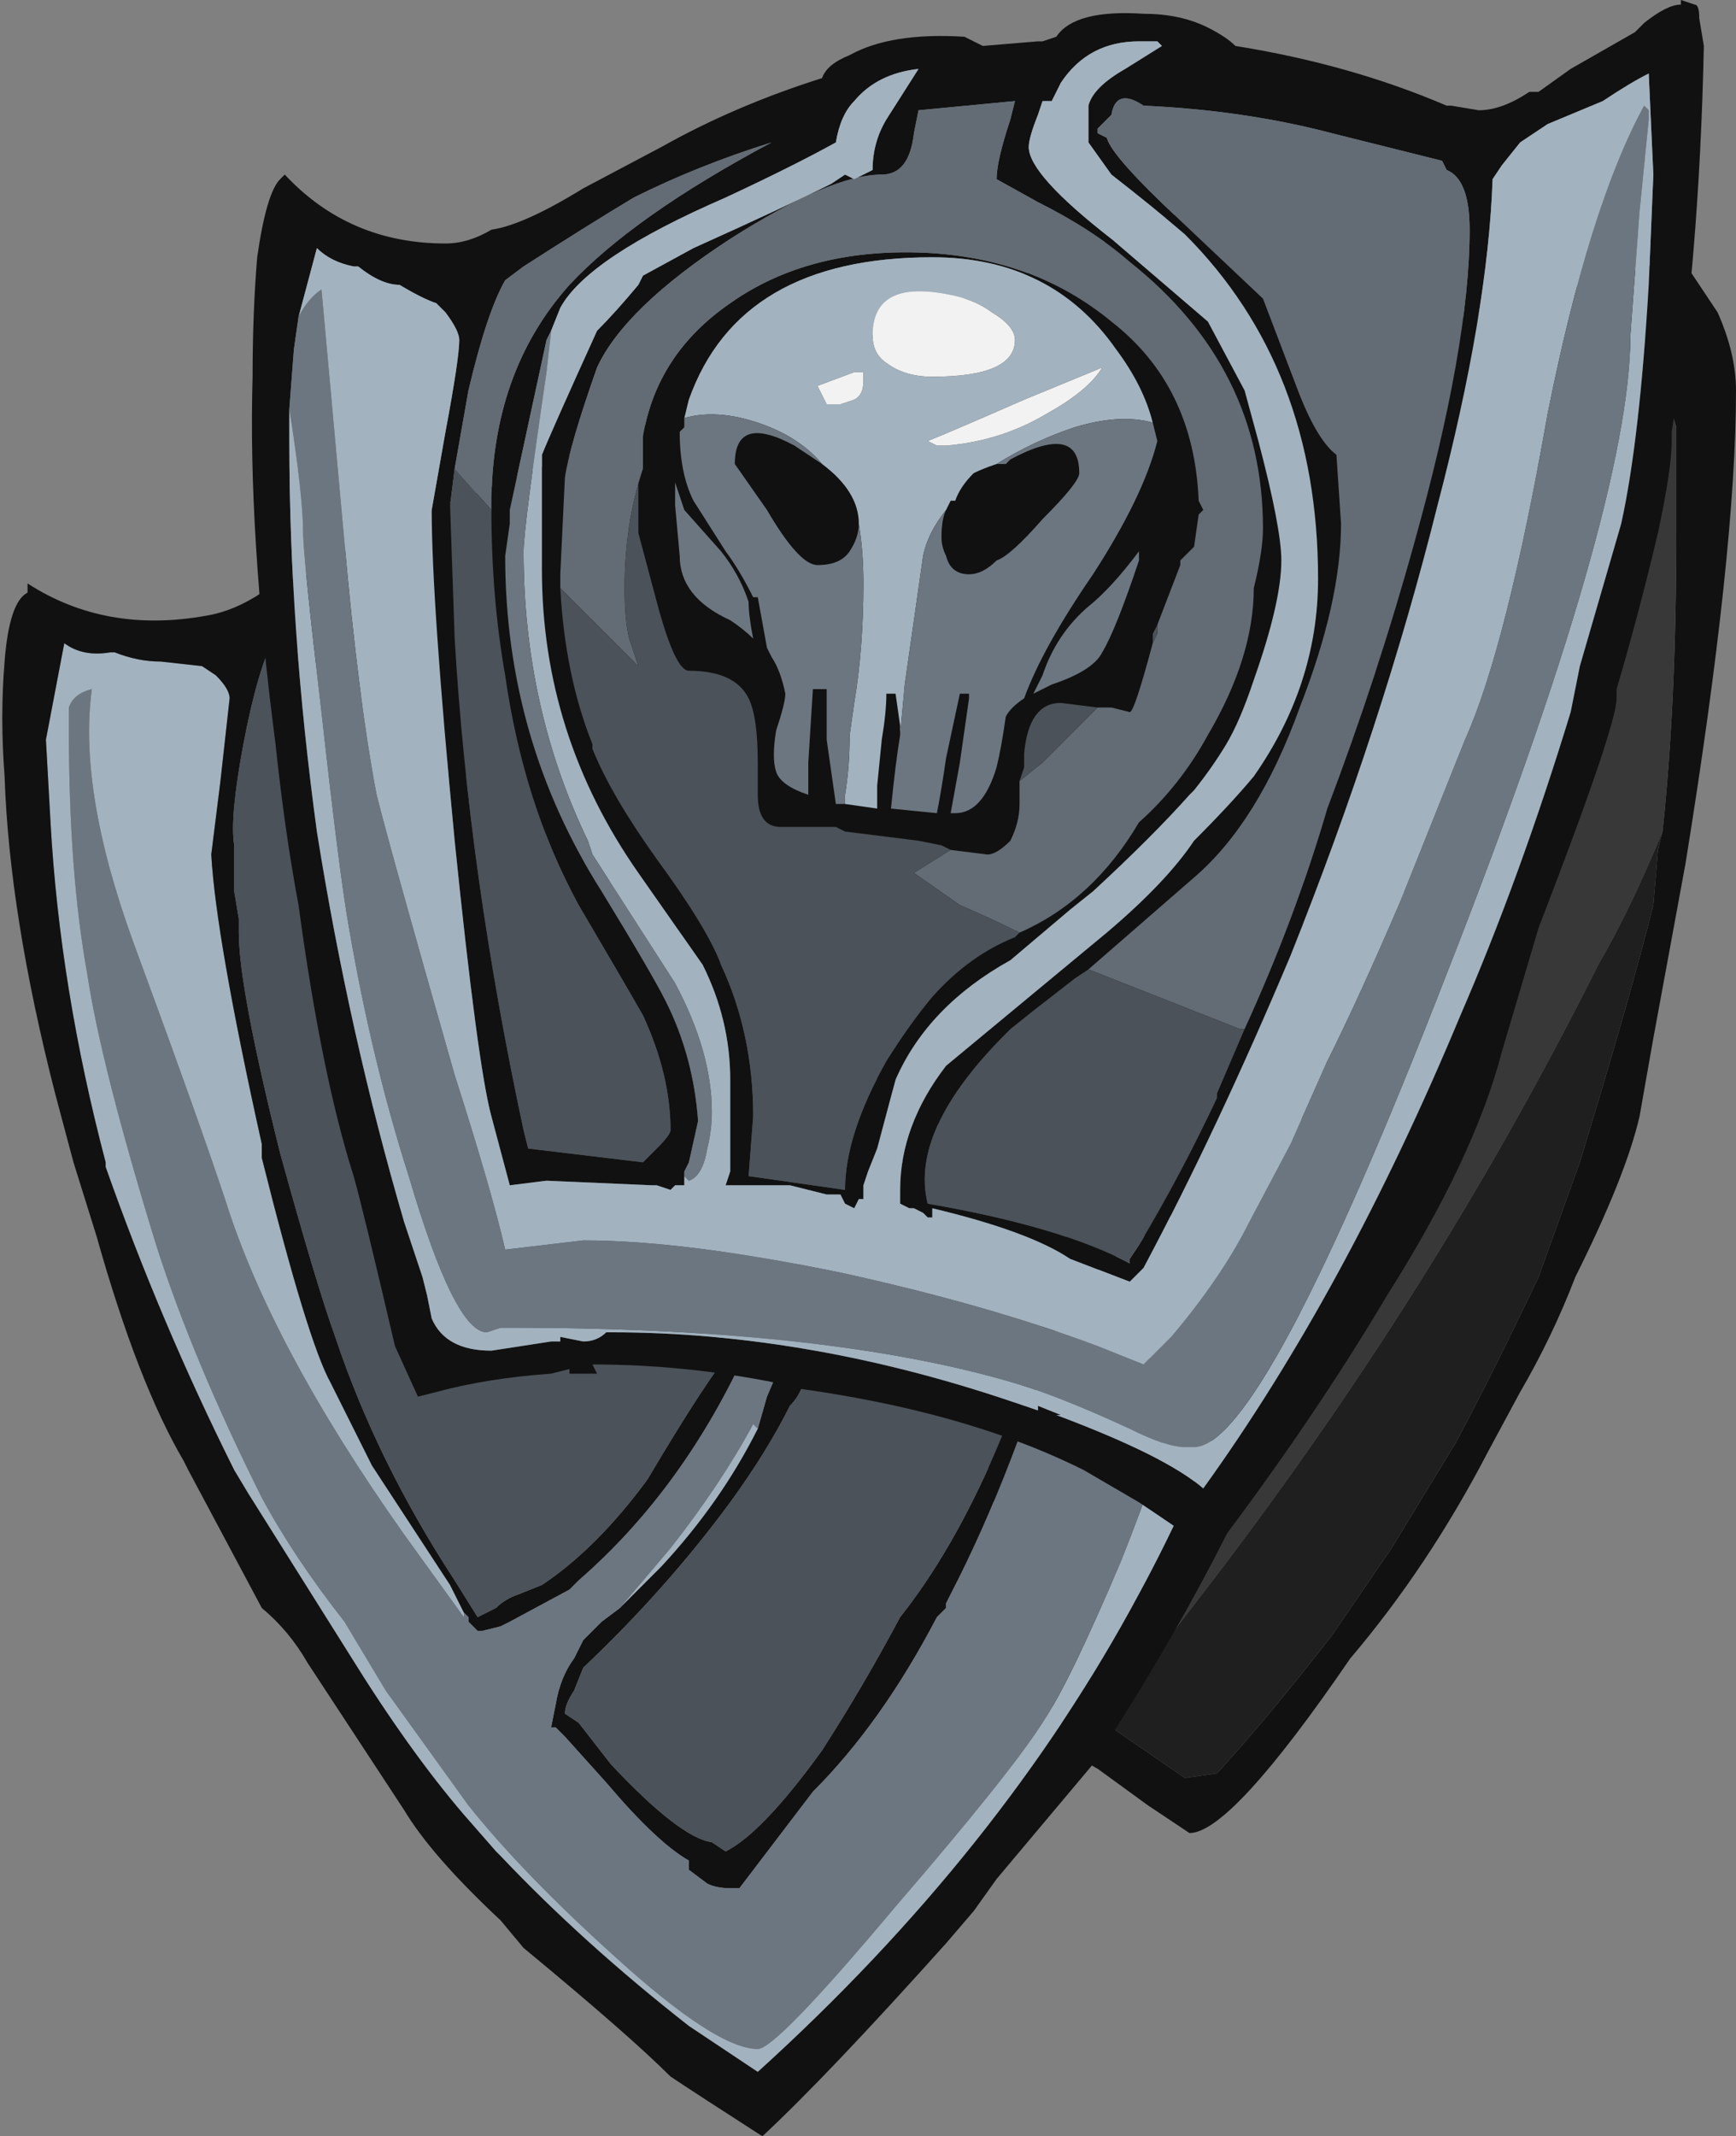 <?xml version="1.0" encoding="UTF-8" standalone="no"?>
<svg xmlns:ffdec="https://www.free-decompiler.com/flash" xmlns:xlink="http://www.w3.org/1999/xlink" ffdec:objectType="frame" height="162.75px" width="132.3px" xmlns="http://www.w3.org/2000/svg">
  <rect width="100%" height="100%" fill="#808080" stroke="none"/>
  <g transform="matrix(1.0, 0.0, 0.0, 1.0, 68.95, 148.75)">
    <use ffdec:characterId="294" height="23.25" transform="matrix(7.0, 0.0, 0.0, 7.0, -68.95, -148.75)" width="18.9" xlink:href="#shape0"/>
  </g>
  <defs>
    <g id="shape0" transform="matrix(1.0, 0.0, 0.0, 1.0, 9.85, 21.25)">
      <path d="M3.45 -17.05 L8.45 -18.45 8.85 -17.85 Q9.05 -17.4 9.05 -17.0 9.05 -15.25 8.5 -11.85 L8.15 -9.95 8.0 -9.1 Q7.85 -8.45 7.3 -7.35 7.05 -6.7 6.7 -6.1 L6.35 -5.45 Q5.7 -4.2 4.85 -3.2 3.55 -1.3 3.1 -1.3 L2.65 -1.6 2.1 -2.0 Q2.0 -2.05 1.9 -2.15 L1.45 -2.95 Q1.1 -3.85 0.85 -5.7 L3.45 -17.05 M8.25 -12.2 Q8.4 -13.6 8.4 -15.45 L8.4 -16.6 Q8.25 -17.1 8.05 -17.6 L1.1 -8.9 Q1.5 -4.1 2.2 -2.55 L2.25 -2.45 3.05 -1.9 3.4 -1.95 Q3.95 -2.55 4.65 -3.45 L5.3 -4.4 6.0 -5.55 Q6.4 -6.3 6.9 -7.35 L7.35 -8.6 Q7.9 -10.4 8.15 -11.4 L8.2 -12.0 8.25 -12.2" fill="#111111" fill-rule="evenodd" stroke="none"/>
      <path d="M2.2 -2.55 Q1.5 -4.1 1.1 -8.9 L8.05 -17.6 Q8.25 -17.1 8.4 -16.6 L8.4 -15.45 Q8.4 -13.6 8.25 -12.2 7.9 -11.35 7.55 -10.75 5.75 -7.15 3.2 -3.85 L2.2 -2.55" fill="#383838" fill-rule="evenodd" stroke="none"/>
      <path d="M2.2 -2.55 L3.2 -3.85 Q5.75 -7.15 7.55 -10.75 7.9 -11.35 8.25 -12.2 L8.2 -12.0 8.15 -11.4 Q7.9 -10.4 7.35 -8.6 L6.9 -7.35 Q6.4 -6.3 6.0 -5.55 L5.3 -4.4 4.65 -3.45 Q3.95 -2.55 3.4 -1.95 L3.05 -1.9 2.25 -2.45 2.2 -2.55" fill="#1f1f1f" fill-rule="evenodd" stroke="none"/>
      <path d="M1.75 -7.15 L4.45 -9.2 Q3.8 -6.2 2.55 -3.9 1.05 -1.1 -1.6 1.3 L-2.35 0.8 Q-3.5 -0.1 -4.4 -1.05 L-4.45 -1.1 -4.8 -1.5 Q-5.4 -2.2 -6.05 -3.25 L-7.15 -5.0 -7.3 -5.25 Q-8.1 -6.85 -8.7 -8.55 L-8.7 -8.6 Q-9.2 -10.5 -9.3 -12.3 L-9.35 -13.2 -9.15 -14.25 Q-8.95 -14.1 -8.65 -14.15 L-8.6 -14.15 Q-8.35 -14.05 -8.1 -14.05 L-7.65 -14.0 -7.5 -13.9 Q-7.35 -13.75 -7.35 -13.65 L-7.45 -12.75 -7.55 -11.95 Q-7.5 -11.05 -7.0 -8.8 L-7.0 -8.65 Q-6.5 -6.65 -6.25 -6.2 L-5.8 -5.3 -4.95 -4.0 -4.8 -3.7 -4.8 -3.65 -5.45 -4.55 Q-6.9 -6.6 -7.4 -8.2 -7.7 -9.1 -8.4 -11.0 -9.0 -12.65 -8.85 -13.75 -9.05 -13.7 -9.1 -13.55 L-9.1 -13.3 Q-9.1 -11.75 -8.9 -10.65 -8.75 -9.65 -8.15 -7.7 -7.75 -6.45 -7.0 -4.95 -6.65 -4.3 -6.1 -3.6 L-5.65 -2.85 -4.75 -1.6 Q-4.15 -0.85 -3.15 0.05 -2.05 1.05 -1.6 1.05 -1.4 1.05 -0.1 -0.5 1.15 -1.95 1.5 -2.5 1.8 -2.95 2.35 -4.25 2.95 -5.75 2.95 -6.25 L1.75 -7.15 M-1.6 -5.7 Q-2.0 -4.9 -2.65 -4.2 L-3.1 -3.75 -2.55 -4.4 Q-2.0 -5.1 -1.65 -5.75 L-1.6 -5.7 M-2.45 -6.85 L-1.85 -7.7 -2.45 -6.85 M-1.2 -7.55 L-0.9 -6.45 -1.2 -7.55" fill="#a2b2bf" fill-rule="evenodd" stroke="none"/>
      <path d="M4.4 -19.5 L4.3 -6.35 Q3.55 -4.35 2.05 -2.05 L1.0 -0.8 0.75 -0.45 0.45 -0.1 Q-0.85 1.35 -1.55 2.0 -2.25 1.55 -2.55 1.35 -3.0 0.9 -4.15 -0.05 L-4.4 -0.35 Q-5.15 -1.05 -5.45 -1.55 L-6.5 -3.15 Q-6.7 -3.5 -7.0 -3.75 L-7.8 -5.25 -7.85 -5.35 Q-8.35 -6.2 -8.8 -7.8 L-9.05 -8.6 -9.25 -9.35 Q-9.75 -11.3 -9.8 -12.8 -9.85 -13.45 -9.8 -14.05 -9.75 -14.7 -9.55 -14.8 L-9.55 -14.9 Q-8.7 -14.35 -7.6 -14.55 -7.3 -14.6 -7.0 -14.8 -6.65 -14.9 -6.0 -15.35 L4.4 -19.5 M-4.8 -3.7 L-4.95 -4.0 -5.8 -5.3 -6.25 -6.2 Q-6.5 -6.65 -7.0 -8.65 L-7.0 -8.8 Q-7.5 -11.05 -7.55 -11.95 L-7.45 -12.75 -7.35 -13.65 Q-7.35 -13.75 -7.5 -13.9 L-7.65 -14.0 -8.1 -14.05 Q-8.35 -14.05 -8.6 -14.15 L-8.65 -14.15 Q-8.95 -14.1 -9.15 -14.25 L-9.35 -13.2 -9.3 -12.3 Q-9.2 -10.5 -8.7 -8.6 L-8.7 -8.55 Q-8.1 -6.85 -7.3 -5.25 L-7.15 -5.0 -6.05 -3.25 Q-5.4 -2.2 -4.8 -1.5 L-4.45 -1.1 -4.4 -1.05 Q-3.5 -0.1 -2.35 0.8 L-1.6 1.3 Q1.05 -1.1 2.55 -3.9 3.8 -6.2 4.45 -9.2 L1.75 -7.15 Q1.2 -5.25 0.5 -3.9 L0.45 -3.8 0.45 -3.75 0.35 -3.65 Q-0.25 -2.5 -1.0 -1.75 L-1.8 -0.7 -1.9 -0.7 Q-2.05 -0.7 -2.15 -0.75 L-2.35 -0.9 -2.35 -1.0 Q-2.7 -1.2 -3.25 -1.85 L-3.7 -2.35 -3.8 -2.45 -3.85 -2.45 -3.8 -2.7 Q-3.75 -3.0 -3.6 -3.2 L-3.5 -3.4 -3.3 -3.6 -3.1 -3.75 -2.65 -4.2 Q-2.0 -4.9 -1.6 -5.7 L-1.5 -6.05 -1.35 -6.4 -1.0 -6.5 -1.1 -6.2 Q-1.15 -6.05 -1.25 -5.95 -1.5 -5.45 -1.9 -4.9 -2.6 -3.95 -3.5 -3.1 L-3.6 -2.85 Q-3.7 -2.7 -3.7 -2.6 L-3.55 -2.5 -3.2 -2.05 Q-2.45 -1.25 -2.1 -1.2 L-1.95 -1.1 Q-1.55 -1.3 -0.9 -2.2 -0.45 -2.9 -0.05 -3.65 1.1 -5.1 1.8 -7.95 L-6.85 -14.35 Q-7.05 -13.95 -7.2 -13.15 -7.35 -12.35 -7.3 -12.05 L-7.3 -11.55 -7.25 -11.25 -7.25 -11.1 Q-7.25 -10.5 -6.8 -8.7 -6.4 -7.25 -6.2 -6.7 -5.75 -5.35 -4.9 -4.05 L-4.65 -3.65 -4.45 -3.75 Q-4.35 -3.85 -4.2 -3.9 L-3.95 -4.0 Q-3.35 -4.4 -2.8 -5.15 -2.15 -6.25 -1.85 -6.6 L-1.7 -6.6 Q-2.4 -5.05 -3.55 -4.05 L-3.65 -3.95 -4.3 -3.6 -4.4 -3.55 -4.6 -3.5 -4.65 -3.5 -4.75 -3.6 -4.75 -3.65 -4.8 -3.7" fill="#111111" fill-rule="evenodd" stroke="none"/>
      <path d="M-1.85 -6.6 Q-2.15 -6.25 -2.8 -5.15 -3.35 -4.4 -3.95 -4.0 L-4.2 -3.9 Q-4.35 -3.85 -4.45 -3.75 L-4.65 -3.65 -4.9 -4.05 Q-5.75 -5.35 -6.2 -6.7 -6.4 -7.25 -6.8 -8.7 -7.25 -10.5 -7.25 -11.1 L-7.25 -11.25 -7.3 -11.55 -7.3 -12.05 Q-7.35 -12.35 -7.2 -13.15 -7.05 -13.95 -6.85 -14.35 L1.8 -7.95 Q1.1 -5.1 -0.05 -3.65 -0.45 -2.9 -0.9 -2.2 -1.55 -1.3 -1.95 -1.1 L-2.1 -1.2 Q-2.45 -1.25 -3.2 -2.05 L-3.55 -2.5 -3.7 -2.6 Q-3.7 -2.7 -3.6 -2.85 L-3.5 -3.1 Q-2.6 -3.95 -1.9 -4.9 -1.5 -5.45 -1.25 -5.95 -1.15 -6.05 -1.1 -6.2 L-1.0 -6.5 -0.9 -6.45 -1.2 -7.55 -1.85 -7.7 -2.45 -6.85 -1.85 -6.6" fill="#4b5259" fill-rule="evenodd" stroke="none"/>
      <path d="M1.75 -7.15 L2.95 -6.25 Q2.95 -5.75 2.35 -4.25 1.8 -2.95 1.5 -2.5 1.15 -1.95 -0.1 -0.5 -1.4 1.05 -1.6 1.05 -2.05 1.05 -3.15 0.05 -4.15 -0.85 -4.75 -1.6 L-5.65 -2.85 -6.1 -3.6 Q-6.65 -4.3 -7.0 -4.95 -7.75 -6.45 -8.15 -7.7 -8.75 -9.65 -8.9 -10.65 -9.1 -11.75 -9.1 -13.3 L-9.1 -13.55 Q-9.05 -13.7 -8.85 -13.75 -9.0 -12.65 -8.4 -11.0 -7.7 -9.1 -7.4 -8.2 -6.9 -6.6 -5.45 -4.55 L-4.8 -3.65 -4.8 -3.7 -4.75 -3.65 -4.75 -3.6 -4.65 -3.5 -4.6 -3.5 -4.4 -3.55 -4.3 -3.6 -3.65 -3.95 -3.55 -4.05 Q-2.4 -5.05 -1.7 -6.6 L-1.85 -6.6 -2.45 -6.85 -1.85 -7.7 -1.2 -7.55 -0.9 -6.45 -1.0 -6.5 -1.35 -6.4 -1.5 -6.05 -1.6 -5.7 -1.65 -5.75 Q-2.0 -5.1 -2.55 -4.4 L-3.1 -3.75 -3.3 -3.6 -3.5 -3.4 -3.6 -3.2 Q-3.75 -3.0 -3.8 -2.7 L-3.85 -2.45 -3.8 -2.45 -3.7 -2.35 -3.25 -1.85 Q-2.7 -1.2 -2.35 -1.0 L-2.35 -0.9 -2.15 -0.75 Q-2.05 -0.7 -1.9 -0.7 L-1.8 -0.7 -1.0 -1.75 Q-0.25 -2.5 0.35 -3.65 L0.45 -3.75 0.45 -3.8 0.5 -3.9 Q1.2 -5.25 1.75 -7.15" fill="#6c7680" fill-rule="evenodd" stroke="none"/>
      <path d="M3.7 -10.05 Q4.25 -11.25 4.6 -12.45 5.15 -13.9 5.55 -15.35 6.15 -17.5 6.15 -18.75 6.15 -19.3 5.9 -19.4 L5.85 -19.5 4.65 -19.8 Q3.7 -20.05 2.6 -20.1 2.3 -20.3 2.25 -20.0 L2.1 -19.85 2.1 -19.8 2.2 -19.75 Q2.25 -19.55 3.0 -18.85 L3.9 -18.0 4.3 -16.95 Q4.5 -16.45 4.7 -16.3 L4.75 -15.55 Q4.75 -14.7 4.3 -13.55 3.85 -12.3 3.15 -11.7 L2.0 -10.7 1.85 -10.6 1.4 -10.25 1.15 -10.05 1.1 -10.0 Q0.05 -8.95 0.25 -8.15 1.7 -7.9 2.45 -7.5 L2.45 -7.55 2.55 -7.7 Q3.0 -8.45 3.4 -9.3 L3.4 -9.35 3.7 -10.05 M3.6 -20.75 Q4.85 -20.55 5.9 -20.1 L5.95 -20.1 6.25 -20.05 Q6.5 -20.05 6.8 -20.25 L6.9 -20.25 7.25 -20.5 7.95 -20.9 8.05 -21.0 Q8.3 -21.2 8.45 -21.2 L8.45 -21.25 8.6 -21.2 Q8.65 -21.2 8.65 -21.05 L8.7 -20.75 Q8.65 -18.4 8.35 -16.55 L8.35 -16.45 Q8.35 -16.15 8.2 -15.45 8.0 -14.6 7.75 -13.75 L7.75 -13.65 Q7.75 -13.35 6.9 -11.15 L6.5 -9.8 Q6.2 -8.65 5.25 -7.15 4.45 -5.8 3.35 -4.35 3.0 -4.6 2.55 -4.9 L1.95 -5.25 Q0.65 -5.9 -1.25 -6.15 L-1.35 -6.2 -1.4 -6.2 Q-2.4 -6.4 -3.4 -6.4 L-3.35 -6.3 -3.65 -6.3 -3.65 -6.35 -3.85 -6.3 Q-4.55 -6.25 -5.1 -6.1 L-5.3 -6.05 -5.55 -6.6 Q-5.9 -8.1 -6.0 -8.45 -6.35 -9.55 -6.6 -11.4 -6.75 -12.2 -6.85 -13.15 -7.15 -15.45 -7.1 -17.15 -7.1 -17.85 -7.05 -18.45 -6.95 -19.15 -6.8 -19.3 L-6.75 -19.35 Q-6.05 -18.6 -5.0 -18.6 -4.75 -18.6 -4.5 -18.75 -4.15 -18.8 -3.5 -19.2 L-2.65 -19.65 Q-1.85 -20.1 -0.9 -20.4 -0.85 -20.55 -0.6 -20.65 -0.15 -20.9 0.65 -20.85 L0.85 -20.75 1.45 -20.8 1.5 -20.8 1.65 -20.85 Q1.85 -21.15 2.6 -21.1 3.0 -21.1 3.3 -20.95 3.5 -20.85 3.6 -20.75 M-6.7 -16.8 L-6.7 -16.45 Q-6.7 -14.4 -6.4 -12.2 -6.05 -10.0 -5.45 -7.95 L-5.25 -7.35 -5.2 -7.15 -5.15 -6.9 Q-5.0 -6.55 -4.5 -6.55 L-3.85 -6.65 -3.75 -6.65 -3.75 -6.7 -3.5 -6.65 Q-3.35 -6.65 -3.25 -6.75 L-3.2 -6.75 Q-1.0 -6.75 1.3 -5.95 L1.45 -5.9 1.45 -5.95 1.7 -5.85 1.65 -5.85 Q2.85 -5.4 3.25 -5.05 4.8 -7.2 6.05 -10.2 6.7 -11.7 7.25 -13.5 L7.35 -14.0 7.8 -15.55 Q8.0 -16.45 8.1 -18.15 L8.15 -19.35 8.1 -20.45 Q7.9 -20.35 7.6 -20.15 L7.0 -19.9 6.7 -19.7 6.5 -19.45 6.4 -19.3 Q6.35 -17.85 5.8 -15.75 5.2 -13.35 4.2 -10.85 3.4 -8.95 2.6 -7.45 L2.45 -7.3 1.8 -7.55 Q1.35 -7.85 0.3 -8.1 L0.3 -8.0 0.25 -8.0 0.2 -8.05 0.1 -8.1 0.05 -8.1 -0.05 -8.15 -0.05 -8.3 Q-0.05 -9.0 0.45 -9.65 L2.2 -11.1 Q2.85 -11.65 3.15 -12.1 3.55 -12.5 3.8 -12.8 4.5 -13.8 4.5 -14.95 4.5 -17.25 3.05 -18.7 2.7 -19.0 2.25 -19.35 L2.0 -19.7 2.0 -20.1 Q2.05 -20.3 2.4 -20.5 L2.8 -20.75 2.75 -20.8 2.55 -20.8 Q2.0 -20.8 1.7 -20.35 L1.6 -20.15 1.5 -20.15 1.45 -20.0 Q1.35 -19.75 1.35 -19.65 1.35 -19.35 2.25 -18.65 L3.3 -17.75 3.7 -17.0 3.85 -16.45 Q4.1 -15.5 4.1 -15.15 4.1 -14.7 3.8 -13.85 3.65 -13.4 3.5 -13.15 3.35 -12.9 3.15 -12.65 L3.1 -12.6 Q2.7 -12.15 2.05 -11.55 L1.8 -11.35 1.15 -10.8 Q0.25 -10.3 -0.1 -9.5 L-0.3 -8.75 -0.4 -8.5 -0.45 -8.35 -0.45 -8.2 -0.5 -8.2 -0.55 -8.1 -0.65 -8.15 -0.7 -8.25 -0.85 -8.25 -1.25 -8.35 -1.95 -8.35 -1.9 -8.5 -1.9 -9.5 Q-1.9 -10.15 -2.2 -10.75 L-2.9 -11.75 Q-3.95 -13.25 -3.95 -15.05 L-3.95 -16.3 Q-3.85 -16.55 -3.35 -17.65 -3.15 -17.85 -2.9 -18.15 L-2.85 -18.25 -2.3 -18.55 Q-1.3 -19.0 -0.8 -19.25 L-0.65 -19.35 -0.55 -19.3 -0.35 -19.4 Q-0.35 -19.7 -0.2 -19.95 L0.15 -20.5 Q-0.3 -20.45 -0.55 -20.15 -0.7 -20.0 -0.75 -19.7 -1.2 -19.45 -1.95 -19.1 -3.45 -18.45 -3.75 -17.9 L-3.85 -17.65 -3.9 -17.55 -4.3 -15.7 -4.3 -15.55 -4.35 -15.2 Q-4.35 -13.2 -3.3 -11.55 -2.75 -10.65 -2.6 -10.35 -2.3 -9.75 -2.25 -9.05 L-2.35 -8.6 -2.4 -8.5 -2.4 -8.45 -2.4 -8.35 -2.5 -8.35 -2.55 -8.3 -2.7 -8.35 -2.75 -8.35 -3.9 -8.4 -4.3 -8.35 -4.5 -9.1 Q-4.65 -9.65 -4.9 -12.1 -5.15 -14.7 -5.15 -15.7 L-5.0 -16.55 Q-4.85 -17.35 -4.85 -17.55 -4.85 -17.65 -5.0 -17.85 L-5.1 -17.95 Q-5.25 -18.0 -5.5 -18.15 -5.7 -18.15 -5.95 -18.35 L-6.0 -18.35 Q-6.25 -18.4 -6.4 -18.55 L-6.6 -17.8 -6.65 -17.45 -6.7 -16.8 M1.25 -11.1 Q2.05 -11.45 2.55 -12.3 3.0 -12.7 3.3 -13.25 3.8 -14.1 3.8 -14.85 3.9 -15.25 3.9 -15.5 3.9 -17.25 2.45 -18.4 2.05 -18.75 1.45 -19.05 L1.0 -19.3 Q1.0 -19.5 1.15 -19.95 L1.2 -20.15 0.15 -20.05 0.1 -19.8 Q0.05 -19.35 -0.25 -19.35 -0.8 -19.35 -1.9 -18.65 -3.05 -17.9 -3.35 -17.25 -3.65 -16.4 -3.7 -16.05 L-3.75 -15.0 -3.75 -14.85 Q-3.7 -13.9 -3.4 -13.15 L-3.4 -13.1 Q-3.2 -12.6 -2.7 -11.9 -2.15 -11.15 -2.0 -10.75 -1.65 -10.0 -1.65 -9.1 L-1.7 -8.45 -0.65 -8.3 Q-0.65 -8.9 -0.2 -9.7 0.05 -10.1 0.3 -10.4 0.7 -10.85 1.2 -11.05 L1.25 -11.1 M-2.85 -16.15 L-2.85 -16.5 Q-2.7 -17.4 -1.9 -17.95 -1.05 -18.55 0.2 -18.5 1.4 -18.45 2.25 -17.75 3.15 -17.05 3.2 -15.8 L3.25 -15.7 3.2 -15.65 3.15 -15.3 3.0 -15.15 3.0 -15.1 2.75 -14.45 2.7 -14.35 2.7 -14.25 Q2.5 -13.5 2.45 -13.5 L2.25 -13.55 2.1 -13.55 1.7 -13.6 Q1.35 -13.6 1.3 -13.05 L1.3 -12.9 1.25 -12.75 1.25 -12.5 Q1.25 -12.3 1.15 -12.1 1.0 -11.95 0.9 -11.95 L0.5 -12.0 0.4 -12.05 0.15 -12.1 -0.65 -12.2 -0.75 -12.25 -1.35 -12.25 Q-1.6 -12.25 -1.6 -12.6 L-1.6 -12.95 Q-1.6 -13.45 -1.7 -13.65 -1.85 -13.95 -2.35 -13.95 -2.5 -13.95 -2.7 -14.7 L-2.9 -15.45 -2.9 -16.0 -2.85 -16.15 M2.7 -16.65 Q2.6 -17.05 2.3 -17.45 1.6 -18.45 0.3 -18.45 -1.8 -18.45 -2.35 -16.9 L-2.4 -16.7 -2.4 -16.6 -2.45 -16.55 Q-2.45 -16.1 -2.3 -15.8 L-1.95 -15.25 Q-1.8 -15.05 -1.65 -14.75 L-1.6 -14.75 -1.5 -14.2 -1.45 -14.1 Q-1.35 -13.95 -1.3 -13.7 -1.3 -13.6 -1.4 -13.3 -1.45 -13.0 -1.4 -12.85 -1.35 -12.7 -1.05 -12.6 L-1.05 -12.95 -1.0 -13.75 -0.85 -13.75 -0.85 -13.2 -0.75 -12.5 -0.65 -12.5 -0.3 -12.45 -0.3 -12.7 -0.25 -13.2 Q-0.2 -13.5 -0.2 -13.7 L-0.1 -13.7 -0.05 -13.35 -0.05 -13.25 Q-0.1 -12.95 -0.15 -12.45 L0.35 -12.4 Q0.4 -12.65 0.45 -13.0 L0.6 -13.7 0.7 -13.7 0.7 -13.65 0.6 -12.95 0.5 -12.4 0.55 -12.4 Q0.85 -12.4 1.0 -12.9 1.05 -13.1 1.1 -13.45 1.15 -13.55 1.3 -13.65 1.5 -14.2 2.05 -15.0 2.6 -15.85 2.75 -16.45 L2.7 -16.65 M-0.9 -16.2 Q-0.5 -15.9 -0.5 -15.55 -0.5 -15.4 -0.6 -15.25 -0.7 -15.1 -0.95 -15.1 -1.15 -15.1 -1.5 -15.7 L-1.85 -16.2 Q-1.85 -16.75 -1.2 -16.4 L-0.9 -16.2 M1.0 -16.2 L1.1 -16.2 1.15 -16.25 Q1.9 -16.65 1.9 -16.1 1.9 -16.0 1.5 -15.6 1.15 -15.2 1.0 -15.15 0.85 -15.0 0.7 -15.0 0.5 -15.0 0.45 -15.2 0.4 -15.3 0.4 -15.4 0.4 -15.6 0.45 -15.7 L0.5 -15.8 0.55 -15.8 Q0.6 -15.95 0.75 -16.1 0.85 -16.15 1.0 -16.2 M2.0 -14.65 Q1.65 -14.35 1.5 -13.9 L1.4 -13.7 1.6 -13.8 Q2.05 -13.95 2.15 -14.15 2.3 -14.4 2.55 -15.15 L2.55 -15.25 Q2.25 -14.85 2.0 -14.65 M-4.5 -15.7 L-4.5 -15.75 Q-4.5 -17.2 -3.65 -18.15 -2.95 -18.9 -1.45 -19.7 -2.25 -19.45 -2.95 -19.1 -3.45 -18.8 -4.15 -18.35 L-4.35 -18.2 Q-4.55 -17.85 -4.75 -17.0 L-4.9 -16.15 -4.95 -15.75 -4.9 -14.3 Q-4.75 -11.75 -4.15 -8.95 L-4.1 -8.75 -2.85 -8.6 -2.7 -8.75 Q-2.55 -8.9 -2.55 -8.95 -2.55 -9.55 -2.85 -10.2 -3.05 -10.55 -3.55 -11.4 -4.15 -12.5 -4.35 -13.9 -4.5 -14.75 -4.5 -15.7 M-2.5 -15.75 L-2.45 -15.2 Q-2.45 -14.75 -1.9 -14.5 -1.75 -14.4 -1.65 -14.3 -1.7 -14.55 -1.7 -14.7 -1.8 -15.0 -2.0 -15.25 L-2.4 -15.7 -2.5 -16.0 -2.5 -15.75" fill="#111111" fill-rule="evenodd" stroke="none"/>
      <path d="M2.0 -10.7 L3.15 -11.7 Q3.85 -12.3 4.3 -13.55 4.75 -14.7 4.75 -15.55 L4.7 -16.3 Q4.5 -16.45 4.3 -16.95 L3.9 -18.0 3.0 -18.85 Q2.25 -19.55 2.2 -19.75 L2.1 -19.8 2.1 -19.85 2.25 -20.0 Q2.3 -20.3 2.6 -20.1 3.7 -20.05 4.65 -19.8 L5.85 -19.5 5.9 -19.4 Q6.15 -19.3 6.15 -18.75 6.15 -17.5 5.55 -15.35 5.15 -13.9 4.6 -12.45 4.25 -11.25 3.7 -10.05 L3.65 -10.05 2.0 -10.7 M-3.75 -14.85 L-3.75 -15.0 -3.7 -16.05 Q-3.65 -16.4 -3.35 -17.25 -3.05 -17.9 -1.9 -18.65 -0.8 -19.35 -0.25 -19.35 0.05 -19.35 0.1 -19.8 L0.15 -20.05 1.2 -20.15 1.15 -19.95 Q1.0 -19.5 1.0 -19.3 L1.45 -19.05 Q2.05 -18.75 2.45 -18.4 3.9 -17.25 3.9 -15.5 3.9 -15.25 3.8 -14.85 3.8 -14.1 3.3 -13.25 3.0 -12.7 2.55 -12.3 2.05 -11.45 1.25 -11.1 0.95 -11.25 0.6 -11.4 L0.1 -11.75 0.5 -12.0 0.9 -11.95 Q1.0 -11.95 1.15 -12.1 1.25 -12.3 1.25 -12.5 L1.25 -12.75 1.5 -12.95 2.1 -13.55 2.25 -13.55 2.45 -13.5 Q2.5 -13.5 2.7 -14.25 L2.75 -14.35 2.75 -14.45 3.0 -15.1 3.0 -15.15 3.15 -15.3 3.2 -15.65 3.25 -15.7 3.2 -15.8 Q3.15 -17.05 2.25 -17.75 1.4 -18.45 0.2 -18.5 -1.05 -18.55 -1.9 -17.95 -2.7 -17.4 -2.85 -16.5 L-2.85 -16.15 Q-3.05 -15.55 -3.05 -14.85 -3.05 -14.5 -3.0 -14.3 L-2.9 -14.0 -3.75 -14.85 M-0.65 -12.2 L-0.75 -12.25 -0.65 -12.2 M-4.9 -16.15 L-4.75 -17.0 Q-4.55 -17.85 -4.35 -18.2 L-4.15 -18.35 Q-3.45 -18.8 -2.95 -19.1 -2.25 -19.45 -1.45 -19.7 -2.95 -18.9 -3.65 -18.15 -4.5 -17.2 -4.5 -15.75 L-4.5 -15.7 -4.9 -16.15" fill="#636c75" fill-rule="evenodd" stroke="none"/>
      <path d="M-3.85 -17.65 L-3.75 -17.9 Q-3.45 -18.45 -1.95 -19.1 -1.2 -19.45 -0.75 -19.7 -0.7 -20.0 -0.55 -20.15 -0.3 -20.45 0.15 -20.5 L-0.2 -19.95 Q-0.35 -19.7 -0.35 -19.4 L-0.55 -19.3 -0.65 -19.35 -0.8 -19.25 Q-1.3 -19.0 -2.3 -18.55 L-2.85 -18.25 -2.9 -18.15 Q-3.15 -17.85 -3.35 -17.65 -3.85 -16.55 -3.95 -16.3 L-3.95 -15.05 Q-3.95 -13.25 -2.9 -11.75 L-2.2 -10.75 Q-1.9 -10.15 -1.9 -9.5 L-1.9 -8.5 -1.95 -8.35 -1.25 -8.35 -0.85 -8.25 -0.7 -8.25 -0.65 -8.15 -0.55 -8.1 -0.5 -8.2 -0.45 -8.2 -0.45 -8.35 -0.4 -8.5 -0.3 -8.75 -0.1 -9.5 Q0.25 -10.3 1.15 -10.8 L1.8 -11.35 2.05 -11.55 Q2.7 -12.15 3.1 -12.6 L3.15 -12.65 Q3.35 -12.9 3.5 -13.15 3.65 -13.4 3.8 -13.85 4.1 -14.7 4.1 -15.15 4.1 -15.5 3.85 -16.45 L3.7 -17.0 3.3 -17.75 2.25 -18.65 Q1.35 -19.35 1.35 -19.65 1.35 -19.75 1.45 -20.0 L1.5 -20.15 1.6 -20.15 1.7 -20.35 Q2.0 -20.8 2.55 -20.8 L2.75 -20.8 2.8 -20.75 2.4 -20.5 Q2.05 -20.3 2.0 -20.1 L2.0 -19.7 2.25 -19.35 Q2.7 -19.0 3.05 -18.7 4.5 -17.25 4.5 -14.95 4.5 -13.8 3.8 -12.8 3.55 -12.5 3.15 -12.1 2.85 -11.65 2.2 -11.1 L0.45 -9.65 Q-0.05 -9.0 -0.05 -8.3 L-0.05 -8.15 0.05 -8.1 0.1 -8.1 0.2 -8.05 0.25 -8.0 0.3 -8.0 0.3 -8.1 Q1.35 -7.85 1.8 -7.55 L2.45 -7.3 2.6 -7.45 Q3.4 -8.95 4.2 -10.85 5.2 -13.35 5.8 -15.75 6.35 -17.85 6.4 -19.3 L6.5 -19.45 6.7 -19.7 7.0 -19.9 7.6 -20.15 Q7.9 -20.35 8.1 -20.45 L8.15 -19.35 8.1 -18.15 Q8.0 -16.45 7.8 -15.55 L7.35 -14.0 7.25 -13.5 Q6.7 -11.7 6.05 -10.2 4.8 -7.2 3.25 -5.05 2.85 -5.4 1.65 -5.85 L1.7 -5.85 1.45 -5.95 1.45 -5.9 1.3 -5.95 Q-1.0 -6.75 -3.2 -6.75 L-3.25 -6.75 Q-3.35 -6.65 -3.5 -6.65 L-3.75 -6.7 -3.75 -6.65 -3.85 -6.65 -4.5 -6.55 Q-5.0 -6.55 -5.15 -6.9 L-5.2 -7.15 -5.25 -7.35 -5.45 -7.95 Q-6.05 -10.0 -6.4 -12.2 -6.7 -14.4 -6.7 -16.45 L-6.7 -16.8 Q-6.55 -15.85 -6.55 -15.45 -6.55 -15.2 -6.35 -13.5 -6.15 -11.7 -6.05 -11.15 -5.8 -9.7 -5.4 -8.45 -4.9 -6.75 -4.55 -6.75 L-4.4 -6.8 -4.3 -6.8 Q-0.7 -6.8 1.35 -6.15 1.8 -6.0 2.45 -5.7 2.85 -5.5 3.05 -5.5 L3.15 -5.5 Q3.9 -5.5 5.9 -10.65 7.9 -15.75 7.9 -17.6 L8.0 -18.95 8.1 -19.95 8.1 -20.05 8.05 -20.1 Q7.45 -19.0 7.0 -16.75 6.55 -14.2 6.1 -13.2 L5.4 -11.45 Q4.95 -10.4 4.6 -9.7 L4.2 -8.8 3.75 -7.95 Q3.45 -7.35 2.9 -6.7 L2.6 -6.4 2.1 -6.6 Q0.9 -7.05 -0.7 -7.4 -2.4 -7.75 -3.5 -7.75 L-4.35 -7.65 Q-4.5 -8.3 -4.9 -9.55 -5.6 -12.0 -5.75 -12.6 -5.95 -13.65 -6.1 -15.35 L-6.35 -18.1 Q-6.5 -18.0 -6.6 -17.8 L-6.4 -18.55 Q-6.25 -18.4 -6.0 -18.35 L-5.95 -18.35 Q-5.7 -18.15 -5.5 -18.15 -5.25 -18.0 -5.1 -17.95 L-5.0 -17.85 Q-4.85 -17.65 -4.85 -17.55 -4.85 -17.35 -5.0 -16.55 L-5.15 -15.7 Q-5.15 -14.7 -4.9 -12.1 -4.65 -9.65 -4.5 -9.1 L-4.3 -8.35 -3.9 -8.4 -2.75 -8.35 -2.7 -8.35 -2.55 -8.3 -2.5 -8.35 -2.4 -8.35 -2.4 -8.45 -2.35 -8.4 Q-2.2 -8.45 -2.15 -8.75 -2.1 -8.95 -2.1 -9.15 -2.1 -9.8 -2.5 -10.55 L-3.4 -11.95 -3.45 -12.1 Q-4.15 -13.55 -4.15 -15.25 -4.15 -15.5 -3.9 -17.2 L-3.85 -17.65 M1.55 -16.75 Q2.0 -17.0 2.15 -17.25 L1.3 -16.9 Q0.5 -16.55 0.25 -16.45 L0.35 -16.4 0.45 -16.4 Q1.05 -16.45 1.55 -16.75 M0.95 -17.85 Q0.75 -18.0 0.45 -18.05 -0.35 -18.2 -0.35 -17.6 -0.35 -17.4 -0.2 -17.3 0.0 -17.15 0.3 -17.15 1.2 -17.15 1.2 -17.55 1.2 -17.7 0.95 -17.85 M-2.4 -16.7 L-2.35 -16.9 Q-1.8 -18.45 0.3 -18.45 1.6 -18.45 2.3 -17.45 2.6 -17.05 2.7 -16.65 2.35 -16.75 1.85 -16.6 1.4 -16.45 1.0 -16.2 0.85 -16.15 0.75 -16.1 0.6 -15.95 0.55 -15.8 L0.5 -15.8 0.45 -15.7 Q0.25 -15.45 0.2 -15.2 L0.0 -13.8 -0.05 -13.25 -0.05 -13.35 -0.1 -13.7 -0.2 -13.7 Q-0.2 -13.5 -0.25 -13.2 L-0.3 -12.7 -0.3 -12.45 -0.65 -12.5 -0.65 -12.6 Q-0.6 -12.9 -0.6 -13.25 L-0.55 -13.6 Q-0.45 -14.2 -0.45 -14.9 -0.45 -15.25 -0.5 -15.55 -0.5 -15.9 -0.9 -16.2 -1.15 -16.5 -1.6 -16.65 -2.05 -16.8 -2.4 -16.7 M-0.7 -16.85 L-0.55 -16.9 Q-0.45 -16.95 -0.45 -17.1 L-0.45 -17.2 -0.55 -17.2 -0.95 -17.05 -0.85 -16.85 -0.7 -16.85" fill="#a2b2bf" fill-rule="evenodd" stroke="none"/>
      <path d="M0.95 -17.85 Q1.2 -17.7 1.2 -17.55 1.2 -17.15 0.3 -17.15 0.0 -17.15 -0.2 -17.3 -0.35 -17.4 -0.35 -17.6 -0.35 -18.2 0.45 -18.05 0.75 -18.0 0.95 -17.85 M1.55 -16.75 Q1.05 -16.45 0.45 -16.4 L0.35 -16.4 0.25 -16.45 Q0.5 -16.55 1.3 -16.9 L2.15 -17.25 Q2.0 -17.0 1.55 -16.75 M-0.7 -16.85 L-0.85 -16.85 -0.95 -17.05 -0.55 -17.2 -0.45 -17.2 -0.45 -17.1 Q-0.45 -16.95 -0.55 -16.9 L-0.7 -16.85" fill="#f2f2f2" fill-rule="evenodd" stroke="none"/>
      <path d="M-6.7 -16.8 L-6.65 -17.45 -6.6 -17.8 Q-6.5 -18.0 -6.35 -18.1 L-6.1 -15.35 Q-5.95 -13.65 -5.75 -12.6 -5.6 -12.0 -4.9 -9.55 -4.5 -8.3 -4.35 -7.65 L-3.5 -7.75 Q-2.4 -7.75 -0.7 -7.4 0.9 -7.05 2.1 -6.6 L2.6 -6.4 2.9 -6.7 Q3.45 -7.35 3.75 -7.95 L4.2 -8.8 4.6 -9.7 Q4.95 -10.4 5.4 -11.45 L6.1 -13.2 Q6.55 -14.2 7.0 -16.75 7.45 -19.0 8.05 -20.1 L8.1 -20.05 8.1 -19.95 8.0 -18.95 7.9 -17.6 Q7.9 -15.75 5.9 -10.65 3.9 -5.5 3.15 -5.5 L3.05 -5.5 Q2.85 -5.5 2.45 -5.7 1.8 -6.0 1.35 -6.15 -0.7 -6.8 -4.3 -6.8 L-4.4 -6.8 -4.55 -6.75 Q-4.9 -6.75 -5.4 -8.45 -5.8 -9.7 -6.05 -11.15 -6.15 -11.7 -6.35 -13.5 -6.55 -15.2 -6.55 -15.45 -6.55 -15.85 -6.7 -16.8 M-2.4 -8.45 L-2.4 -8.5 -2.35 -8.6 -2.25 -9.05 Q-2.3 -9.75 -2.6 -10.35 -2.75 -10.65 -3.3 -11.55 -4.35 -13.2 -4.35 -15.2 L-4.3 -15.55 -4.3 -15.7 -3.9 -17.55 -3.85 -17.65 -3.9 -17.2 Q-4.15 -15.5 -4.15 -15.25 -4.15 -13.55 -3.45 -12.1 L-3.4 -11.95 -2.5 -10.55 Q-2.1 -9.8 -2.1 -9.15 -2.1 -8.95 -2.15 -8.75 -2.2 -8.45 -2.35 -8.4 L-2.4 -8.45 M2.7 -16.65 L2.75 -16.45 Q2.6 -15.85 2.05 -15.0 1.5 -14.2 1.3 -13.65 1.15 -13.55 1.1 -13.45 1.05 -13.1 1.0 -12.9 0.85 -12.4 0.55 -12.4 L0.5 -12.4 0.6 -12.95 0.7 -13.65 0.7 -13.7 0.6 -13.7 0.45 -13.0 Q0.4 -12.65 0.35 -12.4 L-0.15 -12.45 Q-0.1 -12.95 -0.05 -13.25 L0.0 -13.8 0.2 -15.2 Q0.25 -15.45 0.45 -15.7 0.4 -15.6 0.4 -15.4 0.4 -15.3 0.45 -15.2 0.5 -15.0 0.7 -15.0 0.85 -15.0 1.0 -15.15 1.15 -15.2 1.5 -15.6 1.9 -16.0 1.9 -16.1 1.9 -16.65 1.15 -16.25 L1.1 -16.2 1.0 -16.2 Q1.4 -16.45 1.85 -16.6 2.35 -16.75 2.7 -16.65 M-0.65 -12.5 L-0.75 -12.5 -0.85 -13.2 -0.85 -13.75 -1.0 -13.75 -1.05 -12.95 -1.05 -12.6 Q-1.35 -12.7 -1.4 -12.85 -1.45 -13.0 -1.4 -13.3 -1.3 -13.6 -1.3 -13.7 -1.35 -13.95 -1.45 -14.1 L-1.5 -14.2 -1.6 -14.75 -1.65 -14.75 Q-1.8 -15.05 -1.95 -15.25 L-2.3 -15.8 Q-2.45 -16.1 -2.45 -16.55 L-2.4 -16.6 -2.4 -16.7 Q-2.05 -16.8 -1.6 -16.65 -1.15 -16.5 -0.9 -16.2 L-1.2 -16.4 Q-1.85 -16.75 -1.85 -16.2 L-1.5 -15.7 Q-1.15 -15.1 -0.95 -15.1 -0.7 -15.1 -0.6 -15.25 -0.5 -15.4 -0.5 -15.55 -0.45 -15.25 -0.45 -14.9 -0.45 -14.2 -0.55 -13.6 L-0.6 -13.25 Q-0.6 -12.9 -0.65 -12.6 L-0.65 -12.5 M2.0 -14.65 Q2.25 -14.85 2.55 -15.25 L2.55 -15.15 Q2.3 -14.4 2.15 -14.15 2.05 -13.95 1.6 -13.8 L1.4 -13.7 1.5 -13.9 Q1.65 -14.35 2.0 -14.65 M-2.5 -15.75 L-2.5 -16.0 -2.4 -15.7 -2.0 -15.25 Q-1.8 -15.0 -1.7 -14.7 -1.7 -14.55 -1.65 -14.3 -1.75 -14.4 -1.9 -14.5 -2.45 -14.75 -2.45 -15.2 L-2.5 -15.75" fill="#6c7680" fill-rule="evenodd" stroke="none"/>
      <path d="M3.7 -10.05 L3.4 -9.35 3.4 -9.3 Q3.0 -8.45 2.55 -7.7 L2.45 -7.55 2.45 -7.5 Q1.7 -7.9 0.25 -8.15 0.05 -8.95 1.1 -10.0 L1.15 -10.05 1.4 -10.25 1.85 -10.6 2.0 -10.7 3.65 -10.05 3.7 -10.05 M-3.75 -14.85 L-2.9 -14.0 -3.0 -14.3 Q-3.05 -14.5 -3.05 -14.85 -3.05 -15.55 -2.85 -16.15 L-2.9 -16.0 -2.9 -15.45 -2.7 -14.7 Q-2.5 -13.95 -2.35 -13.95 -1.85 -13.95 -1.7 -13.65 -1.6 -13.45 -1.6 -12.95 L-1.6 -12.6 Q-1.6 -12.25 -1.35 -12.25 L-0.75 -12.25 -0.65 -12.2 0.15 -12.1 0.4 -12.05 0.5 -12.0 0.1 -11.75 0.6 -11.4 Q0.95 -11.25 1.25 -11.1 L1.2 -11.05 Q0.7 -10.85 0.3 -10.4 0.05 -10.1 -0.2 -9.7 -0.65 -8.9 -0.65 -8.3 L-1.7 -8.45 -1.65 -9.1 Q-1.65 -10.0 -2.0 -10.75 -2.15 -11.15 -2.7 -11.9 -3.2 -12.6 -3.4 -13.1 L-3.4 -13.15 Q-3.7 -13.9 -3.75 -14.85 M2.75 -14.45 L2.75 -14.35 2.7 -14.25 2.7 -14.35 2.75 -14.45 M2.1 -13.55 L1.5 -12.95 1.25 -12.75 1.3 -12.9 1.3 -13.05 Q1.35 -13.6 1.7 -13.6 L2.1 -13.55 M-4.9 -16.15 L-4.5 -15.7 Q-4.5 -14.75 -4.35 -13.9 -4.15 -12.5 -3.55 -11.4 -3.05 -10.55 -2.85 -10.2 -2.55 -9.55 -2.55 -8.95 -2.55 -8.9 -2.7 -8.75 L-2.85 -8.6 -4.1 -8.75 -4.15 -8.95 Q-4.75 -11.75 -4.9 -14.3 L-4.95 -15.75 -4.9 -16.15" fill="#4b5259" fill-rule="evenodd" stroke="none"/>
    </g>
  </defs>
</svg>
